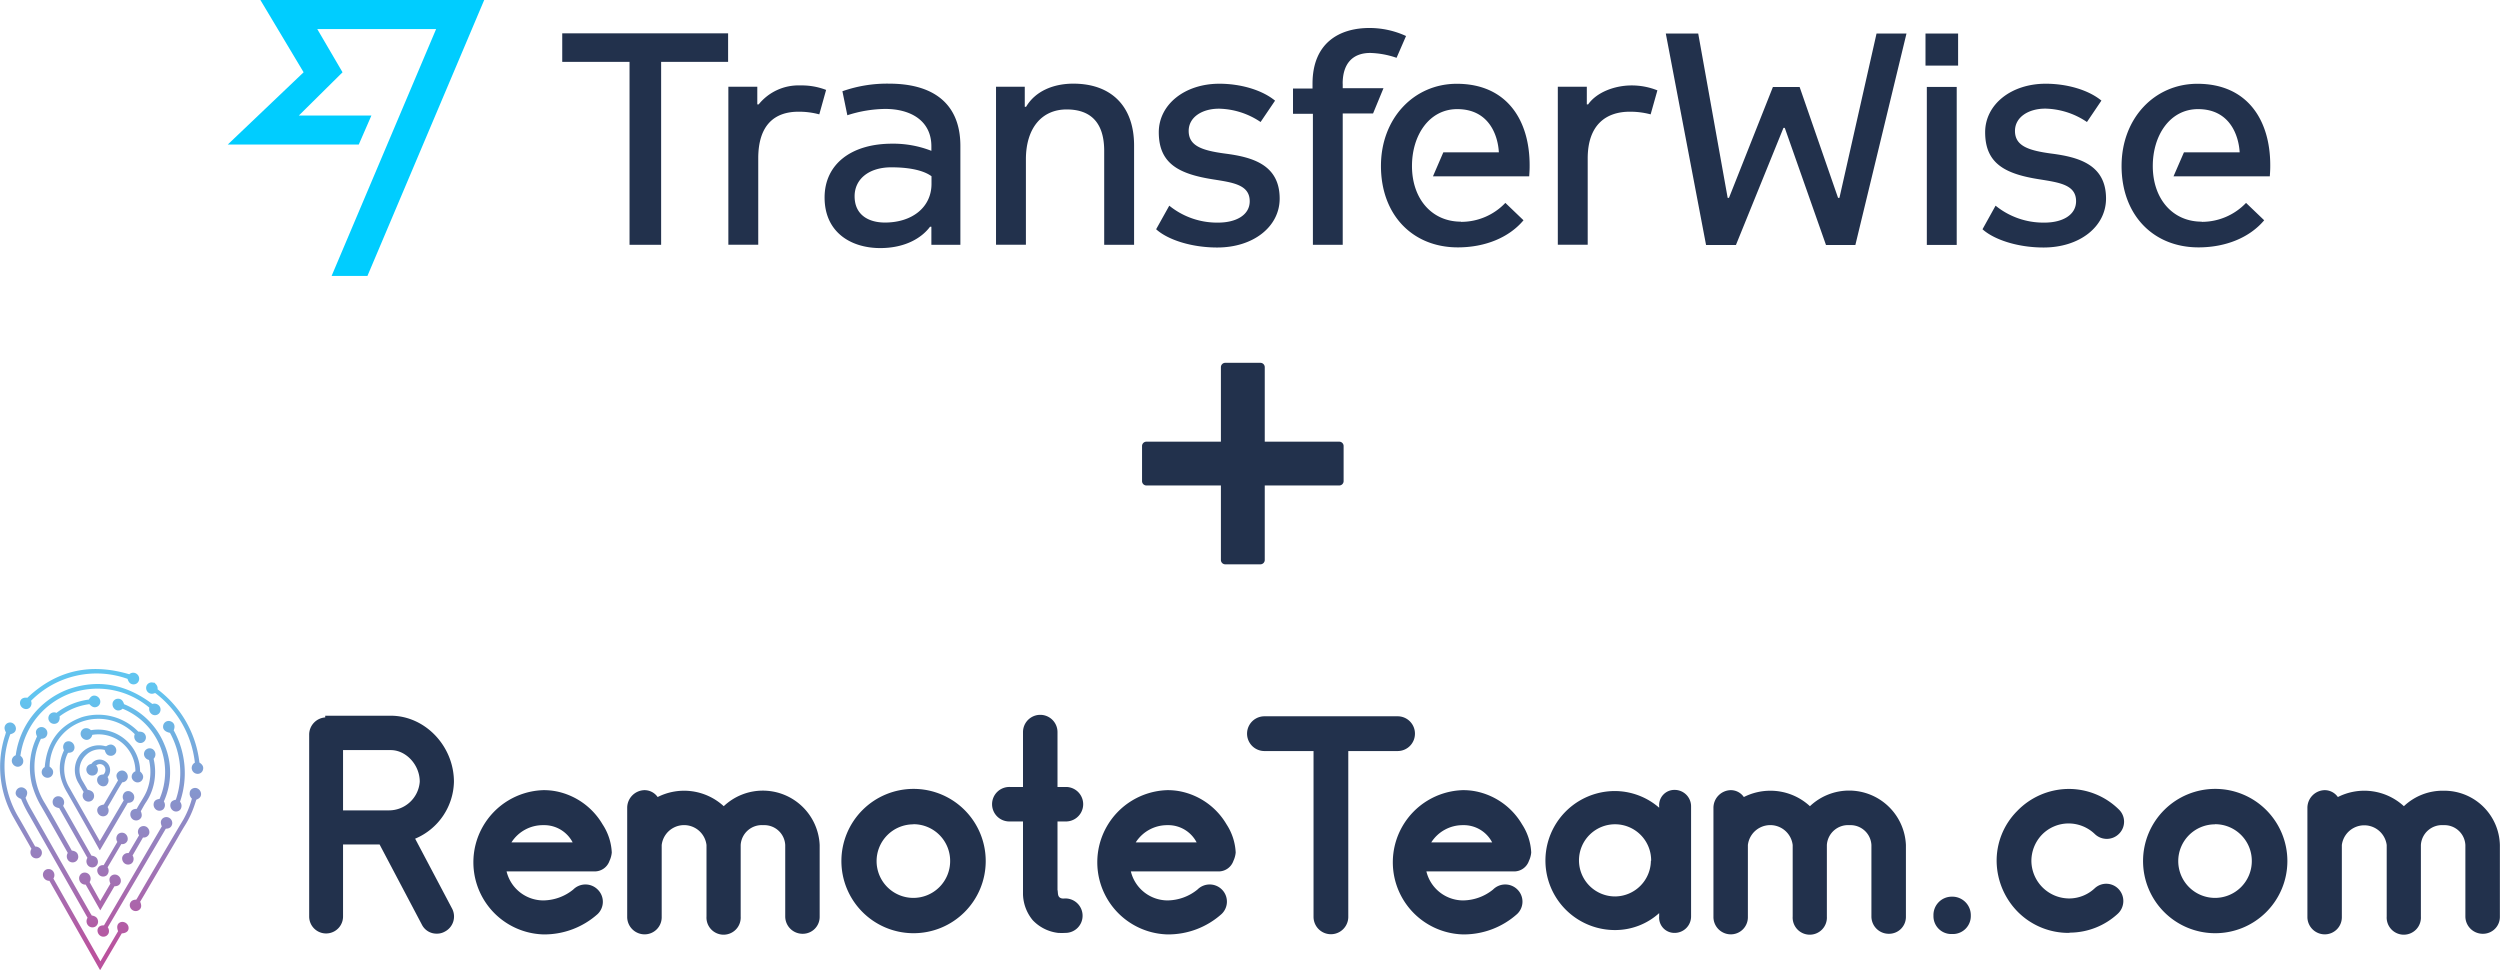 <svg id="Layer_1" data-name="Layer 1" xmlns="http://www.w3.org/2000/svg" xmlns:xlink="http://www.w3.org/1999/xlink" viewBox="0 0 395.65 153.54"><defs><style>.cls-1{fill:none;}.cls-2{fill:#00cdff;}.cls-3,.cls-6{fill:#22314c;}.cls-4{clip-path:url(#clip-path);}.cls-5{fill:url(#linear-gradient);}.cls-6{fill-rule:evenodd;}</style><clipPath id="clip-path" transform="translate(-2.37 -34.56)"><rect id="SVGID" class="cls-1" x="2.1" y="140.34" width="32.7" height="47.66"/></clipPath><linearGradient id="linear-gradient" x1="1070.48" y1="940.94" x2="1032.87" y2="890.48" gradientTransform="matrix(0.59, 0.36, -0.34, 0.56, -284.87, -726.62)" gradientUnits="userSpaceOnUse"><stop offset="0.03" stop-color="#ba529d"/><stop offset="1" stop-color="#61c5f0"/></linearGradient></defs><title>transferwise-integration</title><path id="Fill-1" class="cls-2" d="M43.58,34.56,50.42,46l-12,11.43H59.15l2-4.59H49.67L56.58,46l-4-6.84H71.39L54.85,78.23h5.67L79,34.56H43.58" transform="translate(-2.37 -34.56)"/><path id="Fill-14" class="cls-3" d="M327.06,58.87c-3.65-.49-5.8-1.2-5.8-3.59,0-2.19,2.15-3.53,4.8-3.53a12.17,12.17,0,0,1,6.59,2.12l2.29-3.39c-2.15-1.76-5.58-2.67-8.81-2.67-5.51,0-9.59,3.31-9.59,7.68,0,5,3.22,6.62,8.66,7.46,3.08.5,5.73.85,5.73,3.45,0,2.19-2.15,3.39-5,3.39a12,12,0,0,1-7.74-2.68l-2.07,3.73c1.79,1.62,5.51,2.89,9.66,2.89,5.73,0,9.89-3.31,9.89-7.75,0-5.35-4.3-6.55-8.6-7.11m-130.78,0c-3.66-.49-5.8-1.2-5.8-3.59,0-2.19,2.14-3.52,4.79-3.52a12.16,12.16,0,0,1,6.59,2.11l2.29-3.38c-2.14-1.76-5.58-2.68-8.81-2.68-5.51,0-9.59,3.31-9.59,7.68,0,5,3.22,6.62,8.67,7.47,3.08.49,5.72.84,5.72,3.45,0,2.18-2.15,3.38-5,3.38a12,12,0,0,1-7.73-2.68l-2.08,3.73c1.79,1.63,5.51,2.89,9.67,2.89,5.73,0,9.88-3.31,9.88-7.74,0-5.36-4.3-6.56-8.59-7.12M350.8,69.64c-4.58,0-7.73-3.6-7.73-8.81,0-4.86,2.72-9,7.16-9,5.08,0,6.44,4.23,6.59,6.84H348l-1.65,3.8h15.24c.07-1,.07-1.27.07-1.76,0-7.19-3.65-12.89-11.53-12.89-6.81,0-12,5.49-12,13,0,7.75,5,12.89,12.18,12.89,4.3,0,8.09-1.55,10.39-4.29l-2.87-2.75a9.67,9.67,0,0,1-7,3M264.67,48.86a11,11,0,0,0-4.08-.78c-2.65,0-5.52,1.06-6.88,3h-.21V48.29h-4.59v25h4.73V59.63c0-5.28,2.87-7.39,6.66-7.39a12.53,12.53,0,0,1,3.3.42l1.07-3.8m-131.56-.07a10.72,10.72,0,0,0-4.09-.71,8.08,8.08,0,0,0-6.58,3h-.22V48.29h-4.58v25h4.73V59.63c0-5.28,2.57-7.39,6.37-7.39a12.4,12.4,0,0,1,3.29.42l1.08-3.87M91.35,39.84v4.51H102V73.3h5V44.35h10.6V39.84H91.35m58.44,23.81c0,3.73-3.08,6.13-7.37,6.13-2.58,0-4.8-1.2-4.8-4.16,0-2.74,2.29-4.58,5.8-4.58,3.15,0,5.23.57,6.37,1.41v1.2ZM143.13,47.8a21.21,21.21,0,0,0-7.44,1.2l.78,3.8a20.06,20.06,0,0,1,6-1c4,0,7.3,1.84,7.3,5.92v.71a16.54,16.54,0,0,0-6.23-1.13c-6.44,0-10.67,3.24-10.67,8.52,0,5.5,4.16,8,8.81,8,3.87,0,6.52-1.55,7.88-3.38h.21V73.3h4.59V57.66c0-6.83-4.44-9.86-11.25-9.86Zm29.08,0c-3.15,0-6,1.2-7.45,3.66h-.21V48.29H160v25h4.73V59.78c0-4.94,2.51-7.9,6.45-7.9,3.72,0,5.94,2,5.94,6.55V73.3h4.73V57.59c0-6.34-3.73-9.79-9.6-9.79m42.61,0c0-3.1,1.51-4.86,4.37-4.86a13.87,13.87,0,0,1,4.16.77l1.5-3.45a13.82,13.82,0,0,0-5.8-1.27c-4.8,0-9,2.4-9,8.81v.77H207v4h3.15V73.3h4.72V52.52h4.8l1.65-4h-6.45V47.8m18.7,21.84c-4.59,0-7.74-3.6-7.74-8.81,0-4.86,2.72-9,7.16-9,5.09,0,6.45,4.23,6.59,6.84h-8.79l-1.64,3.8h15.23c.07-1,.07-1.27.07-1.76,0-7.19-3.65-12.89-11.53-12.89-6.8,0-12,5.49-12,13,0,7.75,5,12.89,12.17,12.89,4.3,0,8.1-1.55,10.39-4.29l-2.87-2.75a9.65,9.65,0,0,1-7,3m65.74-29.8-5.87,26h-.22l-6.08-17.54h-4.23l-6.95,17.54h-.21l-4.66-26H266l6.37,33.46h4.73l7.52-18.53h.21l6.52,18.53H296l8.09-33.46h-4.87m7.88,0h5.16v5.07h-5.16Zm.21,8.45h4.73v25h-4.73Z" transform="translate(-2.37 -34.56)"/><g class="cls-4"><path class="cls-5" d="M25.58,143.05a.87.87,0,0,1,.91-.48c.08,0,.16.08.25,0l.18.11s0,0,0,.05a1,1,0,0,1,.39.92,16.92,16.92,0,0,1,6.62,11.59c.5.32.68.67.57,1.12a.86.86,0,0,1-.82.67.94.94,0,0,1-.47-1.77,16.06,16.06,0,0,0-6.24-11c-.13,0-.19,0-.27.05a.92.92,0,0,1-1-.29A.94.94,0,0,1,25.58,143.05ZM4.25,155.12a1,1,0,0,0,.81.78.89.89,0,0,0,.94-.56,1,1,0,0,0-.4-1.16,12.25,12.25,0,0,1,8.46-10.07A12.72,12.72,0,0,1,26,146.55a1,1,0,0,0,.56,1.13.89.89,0,0,0,1-.23.93.93,0,0,0,.08-1.09,1,1,0,0,0-1.16-.39c-4.14-3.12-8.56-4-13.33-2.32a13,13,0,0,0-8.29,10.44A.93.93,0,0,0,4.25,155.12ZM12.1,158a8.81,8.81,0,0,0,.91,2c1.69,2.95,3.36,5.91,5,8.86a.83.83,0,0,0,.17.26l4.41-7.5c.58,0,.9-.25,1-.68a.92.92,0,0,0-.4-1,.87.87,0,0,0-1.07,0,1,1,0,0,0-.17,1.28l-3.79,6.45c-.06-.12-.12-.21-.17-.3-1.56-2.75-3.13-5.49-4.68-8.23a5.72,5.72,0,0,1-.69-3.89,4.81,4.81,0,0,1,.52-1.55c.58,0,.89-.21,1-.65a1,1,0,0,0-.38-1,.91.91,0,0,0-1.08,0,1,1,0,0,0-.18,1.23l-.15.36A6.37,6.37,0,0,0,12.1,158Zm10.6,23.22a1,1,0,0,0-1.17-.74c-.58.17-.76.7-.47,1.45l-2.8,4.77q-3.75-6.58-7.44-13.1a1,1,0,0,0-.11-1.23.93.93,0,0,0-1.09-.17.9.9,0,0,0-.43,1,1,1,0,0,0,1,.76q4,7.05,8,14.1s0,0,0,0h.05l3.4-5.78C22.45,182.23,22.82,181.83,22.7,181.22ZM5.71,161A19.36,19.36,0,0,0,7,163.57l8.36,14.71.87,1.53a1,1,0,0,0,.11,1.24.92.92,0,0,0,1.07.18.91.91,0,0,0,.46-1c-.09-.45-.4-.69-1-.79,0-.09-.1-.18-.15-.27L12,170.91q-2.38-4.18-4.76-8.37a13.06,13.06,0,0,1-.83-1.73c.42-.67.34-1.21-.23-1.53a.88.88,0,0,0-1.25.43C4.68,160.25,5,160.74,5.71,161Zm1.82-1.94a13.9,13.9,0,0,0,1.41,3.18c1.37,2.37,2.71,4.75,4.06,7.13a.56.56,0,0,1,.09.19,1,1,0,0,0,.13,1.22.91.91,0,0,0,1.07.16.89.89,0,0,0,.44-1c-.09-.45-.43-.7-1-.77-.4-.72-.81-1.43-1.21-2.14-1-1.79-2-3.59-3.06-5.37A10.78,10.78,0,0,1,8,154a9.73,9.73,0,0,1,.85-2.52c.59,0,.9-.28,1-.73a.94.94,0,0,0-.46-1,.89.89,0,0,0-1.05.1c-.34.3-.37.7-.11,1.26-.07.15-.14.3-.2.45s-.13.31-.19.46A11.15,11.15,0,0,0,7.53,159.1ZM9,157a.94.94,0,0,0,.85.65.88.88,0,0,0,.88-.6c.14-.44,0-.81-.52-1.17a7.69,7.69,0,0,1,5.16-7.13,8,8,0,0,1,8.33,2A1,1,0,0,0,24.1,152a.87.87,0,0,0,1.07-.07.9.9,0,0,0,.23-1c-.18-.43-.54-.61-1.14-.58a8.84,8.84,0,0,0-8.9-2.3c-3.67,1.3-5.57,4-5.91,7.91A.91.91,0,0,0,9,157Zm-.3,11.83a1.09,1.09,0,0,0-.76-.3l-.21-.36c-.78-1.38-1.55-2.77-2.35-4.14a15.71,15.71,0,0,1-2.22-9.71A14.43,14.43,0,0,1,4,150.76c.59-.14.88-.42.89-.88a1,1,0,0,0-.58-.91.89.89,0,0,0-1,.22c-.3.36-.29.75,0,1.27l-.06.2,0,.05a16.18,16.18,0,0,0,1.35,13.37c.65,1.17,1.34,2.33,2,3.5.26.44.5.89.75,1.32a1,1,0,0,0,.08,1.2.94.94,0,0,0,1.09.22.91.91,0,0,0,.47-.95A.89.89,0,0,0,8.71,168.85Zm23.68-8.64a1.1,1.1,0,0,0,.36.76,14.3,14.3,0,0,1-1.36,3.33l-.79,1.32q-2.36,4-4.7,8l-1.58,2.71a6.58,6.58,0,0,1-.38.63c-.56,0-.88.24-1,.66a.94.94,0,0,0,.42,1,.91.91,0,0,0,1.06-.05c.35-.29.4-.7.14-1.28l.63-1.06,5.23-8.92c.39-.69.78-1.37,1.2-2.05a14.78,14.78,0,0,0,1.5-3.13c.12-.34.23-.69.34-1,.52-.19.76-.49.74-.93a1,1,0,0,0-.67-.88.9.9,0,0,0-1,.33A1,1,0,0,0,32.39,160.21ZM17.82,181.63a1,1,0,0,0,.39,1,.89.89,0,0,0,1.05,0,.93.93,0,0,0,.32-.44,1.07,1.07,0,0,0-.15-.88l9.18-15.6c.57,0,.89-.26,1-.7a.94.94,0,0,0-.43-1,.9.9,0,0,0-1.07.08c-.33.3-.37.68-.13,1.25L18.83,181C18.25,181,17.94,181.2,17.82,181.63ZM28.3,161.4a11.17,11.17,0,0,0,.09-9A11.61,11.61,0,0,0,22,146c-.16-.56-.46-.84-.9-.86a.89.89,0,0,0-.87.55,1,1,0,0,0,.29,1.08A.9.9,0,0,0,21,147a1,1,0,0,0,.77-.28A10.8,10.8,0,0,1,27.62,161c-.55.06-.86.3-.93.74a1,1,0,0,0,.45,1,.9.9,0,0,0,1.09-.12A1,1,0,0,0,28.3,161.4ZM6.49,146.78a.83.83,0,0,0,.66-.31,1,1,0,0,0,.13-1A14.57,14.57,0,0,1,22.56,142c.16.56.46.85.92.87a.87.87,0,0,0,.87-.61.93.93,0,0,0-.36-1.06.91.91,0,0,0-1.16.07c-6.18-1.84-11.54-.62-16.13,3.72-.69-.11-1.16.23-1.17.83A1,1,0,0,0,6.49,146.78ZM29.32,162a1,1,0,0,0,.59.93.88.88,0,0,0,1-.25,1,1,0,0,0-.05-1.24,13.94,13.94,0,0,0-1-11.3c.28-.67.09-1.22-.5-1.43a.88.88,0,0,0-1.15.61c-.15.61.22,1.05,1.06,1.22a13.16,13.16,0,0,1,.93,10.58C29.59,161.25,29.34,161.5,29.32,162ZM16.75,150.12a1,1,0,0,0-1.2-.2.91.91,0,0,0-.39,1,1,1,0,0,0,.84.73.87.87,0,0,0,.52-.12,1,1,0,0,0,.45-.67,5.85,5.85,0,0,1,6.83,5.77.92.92,0,0,0-.58,1,1,1,0,0,0,.81.75.87.87,0,0,0,.92-.53c.18-.4.05-.79-.41-1.2A6.65,6.65,0,0,0,16.75,150.12Zm2.19,3.13c.16.6.42.88.89.92a.86.86,0,0,0,.89-.53.94.94,0,0,0-.24-1c-.38-.33-.73-.33-1.28,0l-.2,0a3.78,3.78,0,0,0-4.23,1.74,4,4,0,0,0,.06,4.17l.78,1.36a1,1,0,0,0,.1,1.22.91.91,0,0,0,1.07.2.89.89,0,0,0,.47-.94c-.06-.46-.36-.71-1-.84-.27-.46-.53-.92-.8-1.37a3.28,3.28,0,0,1,.51-4.1A3.1,3.1,0,0,1,18.94,153.25Zm-7.2,9.2,4.47,7.88a1,1,0,0,0,.11,1.23.92.92,0,0,0,1.07.18.88.88,0,0,0,.45-1c-.09-.45-.4-.69-1-.77l-4.48-7.88a1,1,0,0,0-.1-1.22.91.91,0,0,0-1.06-.21.9.9,0,0,0-.48,1C10.79,162.09,11.1,162.34,11.74,162.45Zm14.82-9.31a.9.9,0,0,0-1.35,1.05,1,1,0,0,0,.74.64,8.16,8.16,0,0,1-.39,5c-.44,1-1.07,1.81-1.55,2.74-.6,0-.92.25-1,.69a1,1,0,0,0,.41,1,.92.92,0,0,0,1.1-.08c.33-.29.37-.68.13-1.24.28-.47.54-1,.84-1.43a8.54,8.54,0,0,0,1.25-3,9,9,0,0,0-.06-3.86A1,1,0,0,0,26.56,153.14ZM15.18,174.28a1,1,0,0,0,.75.28l2.31,4.07,2.24-3.81c.57,0,.89-.24,1-.68a1,1,0,0,0-.41-1,.9.9,0,0,0-1.06,0c-.36.29-.41.67-.17,1.27l-1.61,2.75-1.68-3a1,1,0,0,0-.1-1.22.94.94,0,0,0-1.07-.2.92.92,0,0,0-.47,1A1,1,0,0,0,15.18,174.28ZM16.52,146c.42.47.78.59,1.19.42a.89.89,0,0,0,.53-.93,1,1,0,0,0-.74-.82c-.44-.1-.78.09-1.06.6a10.7,10.7,0,0,0-5.13,2.11.91.91,0,1,0-.11,1.7.77.77,0,0,0,.44-.31,1.09,1.09,0,0,0,.15-.83A9.88,9.88,0,0,1,16.52,146Zm1.25,16.61a1,1,0,0,0,.43,1,.9.9,0,0,0,1.1-.1,1,1,0,0,0,.1-1.22c.79-1.3,1.5-2.65,2.32-3.92a.9.9,0,0,0,.87-.78,1,1,0,0,0-.54-1,.86.86,0,0,0-1,.19c-.33.34-.33.7,0,1.28l-2.24,3.82C18.19,162,17.86,162.2,17.77,162.64Zm4.8,4.87a1,1,0,0,0-.42-1,.92.92,0,0,0-1.08.08,1,1,0,0,0-.13,1.24l-2.16,3.68a.91.91,0,0,0-1,.66,1,1,0,0,0,.42,1,.91.91,0,0,0,1.08-.07,1,1,0,0,0,.12-1.25l2.17-3.68A.87.87,0,0,0,22.57,167.51Zm-3.31-8.7a1,1,0,0,0,.13-1.24,1.7,1.7,0,0,0,.4-1.25,1.67,1.67,0,0,0-.67-1.18,1.58,1.58,0,0,0-2.29.35.9.9,0,0,0-.74,1.2.93.93,0,0,0,1.22.58.82.82,0,0,0,.5-.53,1,1,0,0,0-.22-1,.87.87,0,0,1,1.24.07,1,1,0,0,1-.08,1.35c-.57,0-.9.26-1,.7a1,1,0,0,0,.44,1A.87.87,0,0,0,19.26,158.81ZM26,166.42a1,1,0,0,0-.44-1,.92.92,0,0,0-1.07.1.94.94,0,0,0-.11,1.23l-1.66,2.82a.92.92,0,0,0-1,.65,1,1,0,0,0,.39,1,.92.92,0,0,0,1.06,0,.83.83,0,0,0,.31-.47,1,1,0,0,0-.13-.8L25,167.1A.9.9,0,0,0,26,166.42Z" transform="translate(-2.37 -34.56)"/></g><path class="cls-3" d="M72.76,182a2.51,2.51,0,0,1-1.28.32,2.59,2.59,0,0,1-2.36-1.46L62.44,168.2H56.66v11.41a2.68,2.68,0,1,1-5.36,0V150.79a2.73,2.73,0,0,1,2.54-2.69v-.27H64.21c5.41,0,10,4.78,10,10.46a10,10,0,0,1-6.14,9l5.86,11.09A2.69,2.69,0,0,1,72.76,182Zm-16.1-19.19h7.19a4.89,4.89,0,0,0,4.95-4.54c0-2.68-2.18-5-4.59-5H56.66Z" transform="translate(-2.37 -34.56)"/><path class="cls-3" d="M96.54,172.47h-14a6,6,0,0,0,5.78,4.59,7.64,7.64,0,0,0,4.77-1.72,2.73,2.73,0,0,1,3.87,0,2.7,2.7,0,0,1,0,3.87,12.66,12.66,0,0,1-8.59,3.23,11.42,11.42,0,0,1,0-22.83,10.41,10.41,0,0,1,2,.18,11,11,0,0,1,7.36,5.23,8.82,8.82,0,0,1,1.46,4.46,3.91,3.91,0,0,1-.36,1.32A2.48,2.48,0,0,1,96.54,172.47Zm-13.23-4.59H93a5.07,5.07,0,0,0-4.64-2.73A5.9,5.9,0,0,0,83.31,167.88Z" transform="translate(-2.37 -34.56)"/><path class="cls-3" d="M132.09,168.43v11.18a2.67,2.67,0,0,1-2.68,2.73,2.74,2.74,0,0,1-2.77-2.73V168.29a3.31,3.31,0,0,0-3.46-3.14,3.35,3.35,0,0,0-3.59,3.14v11.32a2.71,2.71,0,1,1-5.41,0V168.29a3.57,3.57,0,0,0-7.09,0v11.46a2.7,2.7,0,0,1-2.73,2.68,2.76,2.76,0,0,1-2.73-2.68V162.38a2.8,2.8,0,0,1,2.73-2.77,2.53,2.53,0,0,1,2.09,1.09,9.26,9.26,0,0,1,10.46,1.45,9,9,0,0,1,15.18,6.14Z" transform="translate(-2.37 -34.56)"/><path class="cls-3" d="M146.92,182.25a11.42,11.42,0,1,1,11.45-11.37A11.42,11.42,0,0,1,146.92,182.25Zm0-17.23a5.82,5.82,0,1,0,5.82,5.82A5.8,5.8,0,0,0,146.92,165Z" transform="translate(-2.37 -34.56)"/><path class="cls-3" d="M173.7,179.47A2.71,2.71,0,0,1,171,182.2a11.63,11.63,0,0,1-1.18,0,6.58,6.58,0,0,1-4-2,6.68,6.68,0,0,1-1.55-4.09V164.56h-2a2.73,2.73,0,1,1,0-5.45h2v-8.69a2.73,2.73,0,0,1,5.46,0v8.69h1.5a2.73,2.73,0,0,1,0,5.45h-1.5v10.82c.09.37,0,.91.31,1.18s.64.19,1,.19A2.73,2.73,0,0,1,173.7,179.47Z" transform="translate(-2.37 -34.56)"/><path class="cls-3" d="M195.34,172.47h-14a6,6,0,0,0,5.77,4.59,7.64,7.64,0,0,0,4.77-1.72,2.73,2.73,0,0,1,3.87,0,2.7,2.7,0,0,1-.05,3.87,12.66,12.66,0,0,1-8.59,3.23,11.42,11.42,0,0,1,0-22.83,10.41,10.41,0,0,1,2,.18,11,11,0,0,1,7.37,5.23,8.9,8.9,0,0,1,1.45,4.46,3.91,3.91,0,0,1-.36,1.32A2.48,2.48,0,0,1,195.34,172.47Zm-13.23-4.59h9.64a5.06,5.06,0,0,0-4.64-2.73A5.9,5.9,0,0,0,182.11,167.88Z" transform="translate(-2.37 -34.56)"/><path class="cls-3" d="M226.3,150.65a2.74,2.74,0,0,1-2.73,2.77h-7.82v26.24a2.75,2.75,0,1,1-5.5,0V153.42h-7.77a2.75,2.75,0,0,1,0-5.5h21.09A2.74,2.74,0,0,1,226.3,150.65Z" transform="translate(-2.37 -34.56)"/><path class="cls-3" d="M242.11,172.47h-14a6,6,0,0,0,5.77,4.59,7.66,7.66,0,0,0,4.78-1.72,2.72,2.72,0,0,1,3.86,0,2.69,2.69,0,0,1-.05,3.87,12.66,12.66,0,0,1-8.59,3.23,11.42,11.42,0,0,1,0-22.83,10.41,10.41,0,0,1,2,.18,11,11,0,0,1,7.37,5.23,8.9,8.9,0,0,1,1.45,4.46,3.91,3.91,0,0,1-.36,1.32A2.48,2.48,0,0,1,242.11,172.47Zm-13.23-4.59h9.64a5.06,5.06,0,0,0-4.64-2.73A5.9,5.9,0,0,0,228.88,167.88Z" transform="translate(-2.37 -34.56)"/><path class="cls-3" d="M270,162.2v17.41a2.6,2.6,0,0,1-2.64,2.59,2.41,2.41,0,0,1-2.41-2.59v-.54a10.37,10.37,0,0,1-7,2.68,11,11,0,1,1,0-22,10.74,10.74,0,0,1,7,2.64v-.23a2.41,2.41,0,0,1,2.41-2.59A2.6,2.6,0,0,1,270,162.2Zm-6.32,8.59a5.71,5.71,0,1,0-5.68,5.64A5.71,5.71,0,0,0,263.64,170.79Z" transform="translate(-2.37 -34.56)"/><path class="cls-3" d="M304,168.43v11.18a2.67,2.67,0,0,1-2.69,2.73,2.74,2.74,0,0,1-2.77-2.73V168.29a3.31,3.31,0,0,0-3.45-3.14,3.36,3.36,0,0,0-3.6,3.14v11.32a2.71,2.71,0,1,1-5.41,0V168.29a3.57,3.57,0,0,0-7.09,0v11.46a2.7,2.7,0,0,1-2.73,2.68,2.75,2.75,0,0,1-2.72-2.68V162.38a2.8,2.8,0,0,1,2.72-2.77,2.5,2.5,0,0,1,2.09,1.09,9.31,9.31,0,0,1,4.19-1,9.2,9.2,0,0,1,6.27,2.45A9,9,0,0,1,304,168.29Z" transform="translate(-2.37 -34.56)"/><path class="cls-3" d="M311.5,182.38h-.37a2.82,2.82,0,0,1-2.77-2.91,2.9,2.9,0,0,1,2.77-3h.37a2.93,2.93,0,0,1,2.77,3A2.84,2.84,0,0,1,311.5,182.38Z" transform="translate(-2.37 -34.56)"/><path class="cls-3" d="M329.77,182.2a11.32,11.32,0,0,1-7.91-3.18,11.6,11.6,0,0,1-3.5-8,11.13,11.13,0,0,1,3.23-8.09,11.4,11.4,0,0,1,8-3.51,11.27,11.27,0,0,1,8.09,3.23,2.68,2.68,0,0,1,.09,3.82,2.73,2.73,0,0,1-3.87.09,6,6,0,0,0-4.22-1.68,5.89,5.89,0,0,0-4.19,1.82,6,6,0,0,0-1.63,4.23,6,6,0,0,0,6,5.82,5.92,5.92,0,0,0,4-1.59,2.68,2.68,0,0,1,3.82.13,2.75,2.75,0,0,1-.14,3.87,11.27,11.27,0,0,1-7.54,3Z" transform="translate(-2.37 -34.56)"/><path class="cls-3" d="M352.92,182.25a11.42,11.42,0,1,1,11.45-11.37A11.42,11.42,0,0,1,352.92,182.25Zm0-17.23a5.82,5.82,0,1,0,5.82,5.82A5.8,5.8,0,0,0,352.92,165Z" transform="translate(-2.37 -34.56)"/><path class="cls-3" d="M398,168.43v11.18a2.67,2.67,0,0,1-2.68,2.73,2.75,2.75,0,0,1-2.78-2.73V168.29a3.31,3.31,0,0,0-3.45-3.14,3.35,3.35,0,0,0-3.59,3.14v11.32a2.71,2.71,0,1,1-5.41,0V168.29a3.58,3.58,0,0,0-7.1,0v11.46a2.7,2.7,0,0,1-2.73,2.68,2.75,2.75,0,0,1-2.72-2.68V162.38a2.8,2.8,0,0,1,2.72-2.77,2.54,2.54,0,0,1,2.1,1.09,9.24,9.24,0,0,1,10.45,1.45,8.9,8.9,0,0,1,6.28-2.45,8.8,8.8,0,0,1,8.91,8.59Z" transform="translate(-2.37 -34.56)"/><path class="cls-6" d="M214.31,111.39H202.53v11.79a.69.69,0,0,1-.7.69h-5.54a.69.69,0,0,1-.7-.69V111.39H183.8a.69.69,0,0,1-.69-.69v-5.55a.69.69,0,0,1,.69-.69h11.79V92.67a.69.69,0,0,1,.7-.69h5.54a.69.69,0,0,1,.7.69v11.79h11.78a.69.69,0,0,1,.7.69v5.55A.69.69,0,0,1,214.31,111.39Z" transform="translate(-2.37 -34.56)"/></svg>